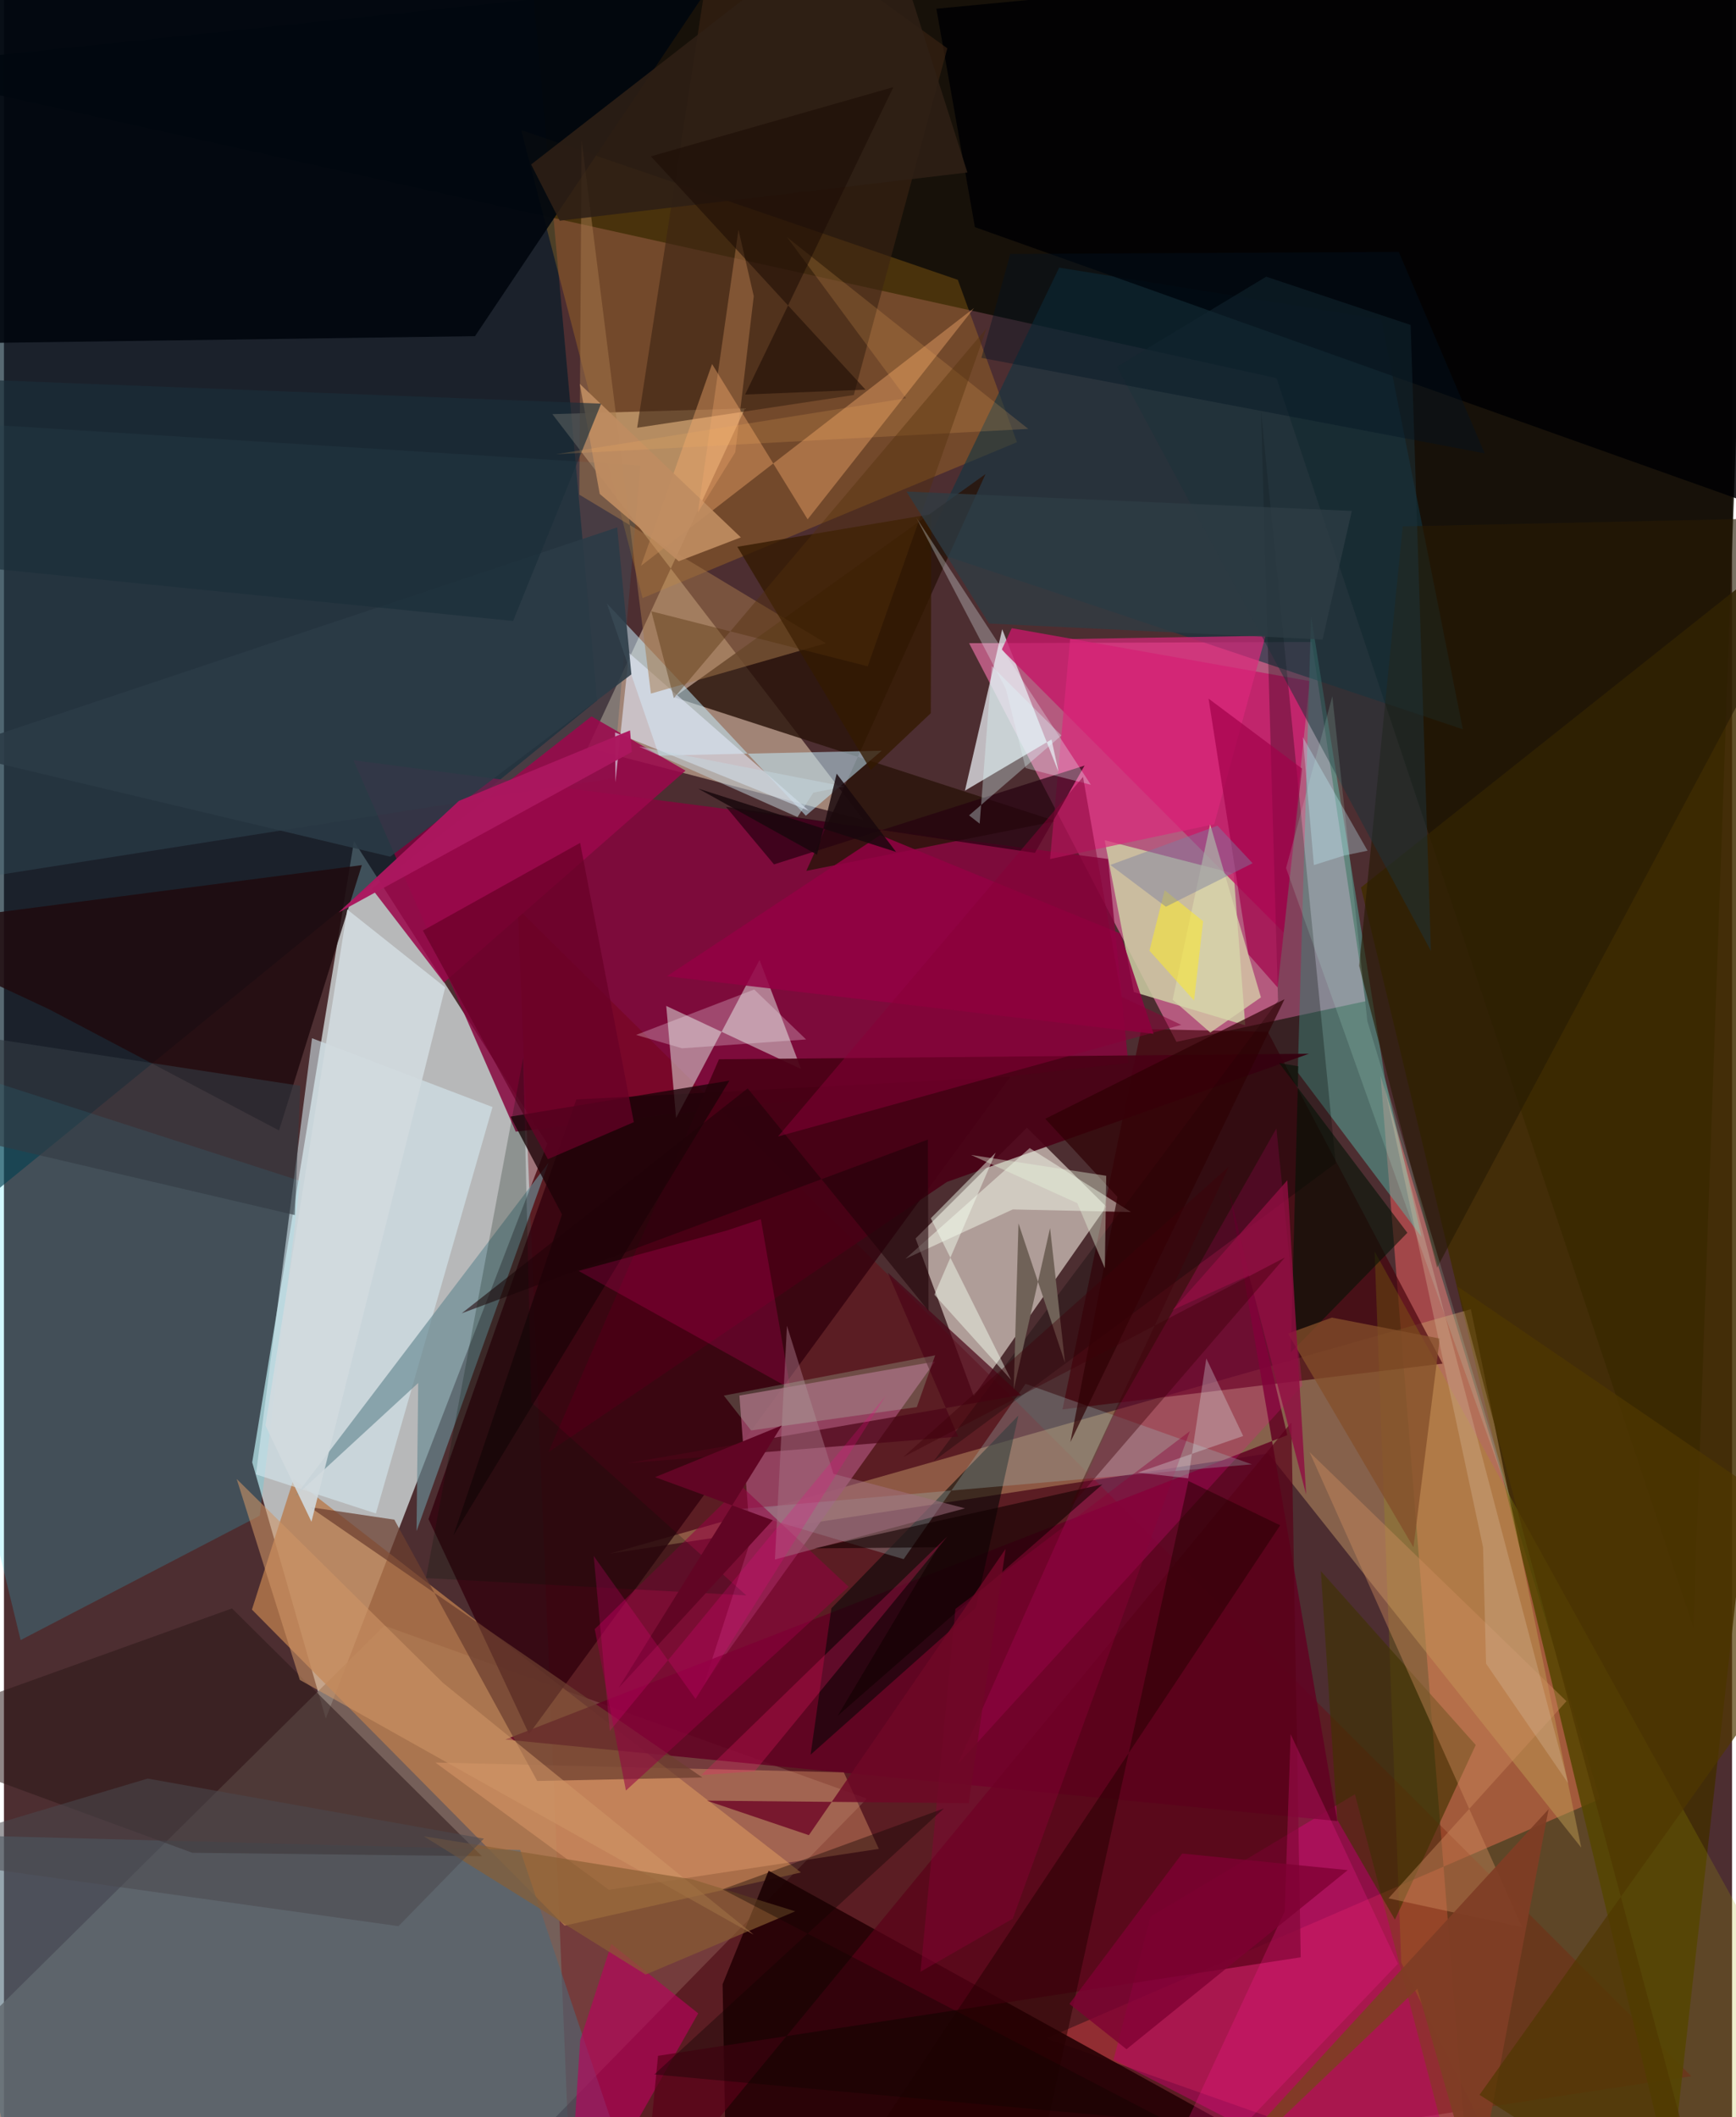 <svg xmlns="http://www.w3.org/2000/svg" width="228" height="278" viewBox="0 0 836 1024"><path fill="#4d2e31" d="M0 0h836v1024H0z"/><path fill="#e3f1f0" fill-opacity=".71" d="M120.09 707.28l35.592 123.971 107.17-278.1-93.522-146.29z"/><path fill="#ff7bb7" fill-opacity=".576" d="M658.64 484.262l-91.42 19.642-100.31-192.815 165.787-.587z"/><path fill="#120f05" fill-opacity=".906" d="M817.332 787.297L615.669 182.92-62 32.835 847.707-62z"/><path fill="#7e6b62" fill-opacity=".816" d="M184.023 786.278L-62 1029.786 206.245 1086l211.24-216.079z"/><path fill="#f66062" fill-opacity=".506" d="M504.275 985.898l204.527 72.123-42.84-537.676 106.136 349.768z"/><path fill="#001a28" fill-opacity=".655" d="M-11.484 582.245L286.934 338.81 251.808-50.289-22.122-62z"/><path fill="#f6dcbc" fill-opacity=".494" d="M282.359 361.755l133.515 34.841-150.557-196.29 93.178-2.777z"/><path fill="#ded3c9" fill-opacity=".675" d="M441.015 598.991l53.858-53.558 38.398 38.182-64.1 91.634z"/><path fill="#86043d" fill-opacity=".835" d="M543.911 514.095l-296.327 33.25-78.519-179.66 365.066 47.767z"/><path fill="#74000d" fill-opacity=".373" d="M275.208 1086l541.101-81.8-323.825-323.633-243.937-241.094z"/><path fill="#422e00" fill-opacity=".843" d="M656.494 429.235L898 237.362 806.301 1053.8l-72.775-304.064z"/><path fill="#b87b4d" fill-opacity=".8" d="M271.186 931.38l114.357-25.724-245.416-190.338-20.16 63.183z"/><path fill="#c69c69" fill-opacity=".471" d="M763.032 893.621l-53.388-260.416L292.97 751.474l318.678-48.495z"/><path fill="#32000d" fill-opacity=".788" d="M486.776 520.817l-209.881 10.95-71.514 202.95 48.636 103.977z"/><path fill="#fdaa1a" fill-opacity=".22" d="M308.948 289.272L250.22 62.902l211.234 72.442 28.604 78.54z"/><path fill="#1fdafe" fill-opacity=".192" d="M8.06 793.251L-62 504.835l205.315 66.342-19.56 161.883z"/><path fill="#e8edf3" fill-opacity=".733" d="M506.776 357.65l-41.877 24.776 18.027-78.092 27.33 69.284z"/><path fill="#240004" fill-opacity=".894" d="M349.992 1086h347.804L369.928 904.812l-22.271 54.905z"/><path fill="#994766" fill-opacity=".882" d="M361.134 745.29l-22.624 69.83 111.902-156.579-94.625 16.445z"/><path fill="#cecea4" fill-opacity=".851" d="M532.495 406.386l14.136 73.431 53.874 16.087-5.601-73.41z"/><path fill="#01060e" fill-opacity=".902" d="M-37.356-62H378.42L227.885 162.592l-272.588 3.8z"/><path fill="#123543" fill-opacity=".604" d="M510.48 129.45l-65.473 135.89 260.743 87.37-39.434-198.27z"/><path fill="#44000a" fill-opacity=".655" d="M695.963 659.546l-84.54-160.474-61.226-1.4-38.104 184.01z"/><path fill="#3d5d6d" fill-opacity=".318" d="M307.887 225.107L294.77 376.414-62 432.51l.229-230.504z"/><path fill="#e6f0e7" fill-opacity=".498" d="M320.4 486.522l4.756 54.207 40.377-76.442 20.092 52.757z"/><path fill="#2a140a" fill-opacity=".824" d="M324.196 337.236l150.659-107.948-86.692 191.921 120.787-24.032z"/><path fill="#c3006c" fill-opacity=".486" d="M653.565 867.81l-98.9 59.171-17.866 69.193L710.681 1086z"/><path fill="#d7ebf2" fill-opacity=".569" d="M121.907 713.1l58.019 18.918 56.42-196.581-87.317-33.28z"/><path fill="#c51768" fill-opacity=".792" d="M631.655 329.405l-144.12-25.575-4.83 10.374 136.377 136.777z"/><path fill="#4d6977" fill-opacity=".588" d="M311.09 1077.168l-61.345-182.381-283.467-7.487 47.06 198.7z"/><path fill="#c3eeff" fill-opacity=".522" d="M291.69 291.873l96.232 102.665 36.691-31.448-107.7 2.364z"/><path fill="#56b7a7" fill-opacity=".478" d="M685.826 598.293l-59.93-79.591 6.452-220.59 35.685 222.907z"/><path fill="#2b1817" fill-opacity=".522" d="M110.317 777.94l120.914 119.854-140.13-1.679L-62 839.877z"/><path fill="#000003" fill-opacity=".871" d="M469.722 109.856L451.074 4.222 895.85-38.092 898 262.424z"/><path fill="#a7aa00" fill-opacity=".196" d="M663.074 605.265l12.892 343.888L743.515 1086 898 1030.016z"/><path fill="#610022" fill-opacity=".835" d="M645.034 880.79l-402.528-39.44 378.339-147.23-28.273-119.02z"/><path fill="#9b084c" fill-opacity=".863" d="M212.87 475.206L178 429.848l106.231-83.36 45.502 26.243z"/><path fill="#1f0a0e" fill-opacity=".839" d="M22.046 488.259L-62 448.915l235.142-30.487-40.064 128.338z"/><path fill="#3c2413" fill-opacity=".608" d="M456.366 23.373l-109.54-79.435-40.502 262.946 104.805-15.821z"/><path fill="#fe099c" fill-opacity=".204" d="M536.206 685.68l-74.722 167.476 166.595-183.001-12.503-124.37z"/><path fill="#f7ad6f" fill-opacity=".408" d="M469.35 148.945L308.169 273.69l34.396-97.62 46.226 75.108z"/><path fill="#000704" fill-opacity=".557" d="M400.287 777.88l90.47-93.227-20.64 92.983-79.879 71.032z"/><path fill="#eca472" fill-opacity=".388" d="M208.698 852.48l83.933 61.552 130.612-19.79-16.941-37.015z"/><path fill="#490115" fill-opacity=".918" d="M345.91 512.332l285.405-2.67-175.129 61.994L263.356 702.4z"/><path fill="#9cbabb" fill-opacity=".302" d="M494.221 669.321l-58.97 84.789-81.396-24.067 249.822-21.795z"/><path fill="#698b94" fill-opacity=".675" d="M263.488 562.296L199.59 740.57l.81-71.675-59.472 54.75z"/><path fill="#6c3e30" fill-opacity=".725" d="M148.01 728.942l40.848 6.069 69.118 126.377 79.892-1.684z"/><path fill="#e2e6f6" fill-opacity=".612" d="M302.385 315.797l87.057 76.362-93.808-37.893.17 24.137z"/><path fill="#bb005e" fill-opacity=".62" d="M278.758 986.772l15.091-46.533 42.01 33.553L272.332 1086z"/><path fill="#590018" fill-opacity=".686" d="M627.335 946.683L316.42 994.322l-7.284 74.858 313.69-381.227z"/><path fill="#3f3200" fill-opacity=".62" d="M644.945 880.016l27.972 48.462 39.085-84.499-74.912-84.089z"/><path fill="#030000" fill-opacity=".278" d="M616.363 484.037l-8.235-285.058 36.131 363.638-194.468 144.045z"/><path fill="#d18f60" fill-opacity=".408" d="M669.801 918.147l64.71 14.04L631.618 702.34l124.278 120.475z"/><path fill="#281a04" fill-opacity=".62" d="M693.312 613.106L655.61 467.155 676.68 254.6l210.39-4.616z"/><path fill="#950042" fill-opacity=".541" d="M285.8 787.949l15.088 78.067 107.746-98.55-52.064-48.849z"/><path fill="#1e0308" fill-opacity=".796" d="M269.957 587.39L217.402 742.7l133.551-220.029-105.92 17.399z"/><path fill="#db287b" fill-opacity=".69" d="M515.787 309.074l94.566-1.575-24.878 91.144-79.393 16.83z"/><path fill="#25000f" fill-opacity=".686" d="M522.773 370.28l-24.017 42.241-149.491-22.304 23.259 27.859z"/><path fill="#a3774a" fill-opacity=".514" d="M397.662 311.133l-119.317-71.878 1.1-171.447 33.534 267.652z"/><path fill="#d09567" fill-opacity=".569" d="M143.14 812.523l-30.562-97.208 99.838 98.66 150.223 121.719z"/><path fill="#930043" fill-opacity=".851" d="M540.064 451.52l16.078 48.491-235.462-27.83 103.204-68.245z"/><path fill="#f9fff0" fill-opacity=".455" d="M488.026 584.961l57.211 1.268-49.013-30.925-60.155 53.55z"/><path fill="#1e323a" fill-opacity=".529" d="M610.64 133.822l-72.22 43.551 151.92 282.614-9.828-302.812z"/><path fill="#2b3b46" fill-opacity=".871" d="M186.874 414.348l-214.338-50.97 324.122-108.294 6.877 71.084z"/><path fill="#d1dade" fill-opacity=".902" d="M166.087 439.897l-39.592 249.57 22.271 46.54 64.704-258.462z"/><path fill="#f60278" fill-opacity=".2" d="M349.669 595.16l-71.686 19.544 102.483 56.99-14.297-82.02z"/><path fill="#001205" fill-opacity=".569" d="M626.194 515.721l-9.293-1.594 62.032 82.128-56.404 57.876z"/><path fill="#331901" fill-opacity=".769" d="M448.619 248.668l-.241 96.27-29.07 27.5L354.8 264.465z"/><path fill="#ff1a94" fill-opacity=".243" d="M622.451 838.738l-2.856 85.76L544.41 1086l129.944-136.205z"/><path fill="#4b0517" fill-opacity=".714" d="M461.608 694.846l-159.947 12.83 190.345-32.98-64.467-59.224z"/><path fill="#7f3d25" fill-opacity=".937" d="M683.779 961.858L553.725 1086l193.518-210.947-35.135 185.924z"/><path fill="#a37182" fill-opacity=".51" d="M401.279 712.864l-22.487-71.621-5.826 113.041 91.964-24.753z"/><path fill="#bf8d61" fill-opacity=".918" d="M356.483 259.917l-30.044 11.529-38.223-32.558-9.646-53.213z"/><path fill="#a2004a" fill-opacity=".682" d="M602.003 461.55l14.142 16.044 11.825-105.872-45.21-33.816z"/><path fill="#b9f8c9" fill-opacity=".216" d="M450.502 655.509l-8.9 25.057-80.157 11.287-13.194-16.85z"/><path fill="#834f2a" fill-opacity=".753" d="M642.412 637.27l52.194 10.142-12.73 100.945-60.708-103.352z"/><path fill="#e7f6f8" fill-opacity=".298" d="M484.717 333.263l-43.463-83.064 84.562 129.367-31.585-8.072z"/><path fill="#f5fef0" fill-opacity=".467" d="M479.756 557.49l-31.375 31.747 38.917 78.215-37.177-41.24z"/><path fill="#260000" fill-opacity=".522" d="M385.665 1086l110.73-20.668 76.611-349.05 44.392 21.47z"/><path fill="#d8d6ac" fill-opacity=".729" d="M583.515 398.706l-18.138 84.836 18.23 15.876 24.472-17.019z"/><path fill="#706258" d="M488.493 672.107l17.586-78.155 7.244 65.182-22.516-67.421z"/><path fill="#4f3700" fill-opacity=".694" d="M703.177 622.208L898 755.162l-184.16 258.021L827.34 1086z"/><path fill="#ab175f" fill-opacity=".973" d="M161.948 441.311l58.162-53.958 82.769-34.081.856 10.431z"/><path fill="#210207" fill-opacity=".573" d="M359.788 526.412L221.473 635.187l225.495-84.027.327 82.873z"/><path fill="#2f0004" fill-opacity=".698" d="M619.503 483.29l-103.596 214.2 22.759-118.584-34.912-37.8z"/><path fill="#120000" fill-opacity=".596" d="M531.41 717.931l-139.35 30.974 59.871-.547-48.598 81.513z"/><path fill="#690027" fill-opacity=".71" d="M202.675 450.087l60.464 110.57 41.57-17.907-25.972-135.077z"/><path fill="#d2b497" fill-opacity=".361" d="M715.543 748.337l1.455 56.294 39.762 57.943-89.008-337.754z"/><path fill="#2e1f15" fill-opacity=".875" d="M268.87 106.76l-13.838-27.21L423.215-51.293 466.1 83.428z"/><path fill="#001305" fill-opacity=".227" d="M359.14 771.642l-104.005-93.28-3.93-166.87-47.028 251.782z"/><path fill="#895f33" fill-opacity=".659" d="M333.029 908.98l-129.923-20.837 107.322 66.887 72.388-30.595z"/><path fill="#fce92f" fill-opacity=".545" d="M561.521 430.576l18.6 14.976-4.373 38.389-21.596-24.107z"/><path fill="#8f0e41" fill-opacity=".82" d="M565.399 633.594l36.904-16.736 27.654 105.986-9.106-151.984z"/><path fill="#8b0038" fill-opacity=".404" d="M488.058 927.986l-44.665 25.682 16.897-175.499 113.413-85.959z"/><path fill="#1a2e39" fill-opacity=".655" d="M288.892 195.233L-62 181.68l.793 87.784 307.509 30.902z"/><path fill="#bafde1" fill-opacity=".161" d="M642.633 336.773l-22.388 83.068 110.55 311.403-71.25-237.488z"/><path fill="#fff9ff" fill-opacity=".259" d="M305.798 500.547l57.142-21.953 25.104 24.15-60.002 4.287z"/><path fill="#fbaf72" fill-opacity=".282" d="M335.716 247.838l18.078-29.116 8.939-75.487-7.398-32.103z"/><path fill="#c4d5de" fill-opacity=".506" d="M406.5 380.402l-99.342-19.376 76.734 34.162 7.696-11.817z"/><path fill="#f91e6e" fill-opacity=".259" d="M456.373 743.124L363.18 856.71l-25.827 1.837 55.683-54.09z"/><path fill="#deffff" fill-opacity=".329" d="M477.875 322.148l-5.855 76.233-5.122-4.01 44.674-38.647z"/><path fill="#fdb261" fill-opacity=".18" d="M267.032 219.695L436.43 192.61l-57.56-77.848 116.666 92.684z"/><path fill="#e0f3f3" fill-opacity=".294" d="M581.665 657.047l-8.74 57.97-24.363-2.779 50.931-17.687z"/><path fill="#52300b" fill-opacity=".404" d="M313.187 295.666l104.67 26.603 57.553-163.56-151.336 178.963z"/><path fill="#19080d" fill-opacity=".835" d="M393.342 413.384l-57.508-31.98 95.744 30.639-28.73-37.841z"/><path fill="#6f0826" fill-opacity=".82" d="M340.063 870.926l49.336 16.681 95.172-138.467-17.856 122.996z"/><path fill="#1b0c05" fill-opacity=".557" d="M416.792 188.46l-58.247 2.364 71.721-148.68-117.28 33.475z"/><path fill="#7e0033" fill-opacity=".776" d="M569.978 896.488l-54.542 72.73 27.629 21.92 106.997-86.622z"/><path fill="#323a43" fill-opacity=".604" d="M-41.725 544.96L-62 493.705l205.38 31.46-2.679 62.516z"/><path fill="#0e0300" fill-opacity=".38" d="M563.02 1026.027l-248.392-22.702 140.107-128.66-107.082 39.122z"/><path fill="#2e3d45" fill-opacity=".749" d="M637.92 309.32l-161.36-7.735-39.964-63.843 215.464 9.365z"/><path fill="#3e0009" fill-opacity=".412" d="M592.635 564.184l-76.847 164.562 103.871-120.52-184.563 96.48z"/><path fill="#4b494e" fill-opacity=".541" d="M-54.493 897.252l245.353 34.367 41.313-42.33L69.525 860.23z"/><path fill="#880038" fill-opacity=".51" d="M569.561 495.691l-28.875-13.6-18.666-106.307-147.534 173.89z"/><path fill="#7a7fa1" fill-opacity=".447" d="M587.073 399.362l16.99 18.16-41.973 21.03-26.868-20.207z"/><path fill="#c4f4ff" fill-opacity=".318" d="M659.67 411.456l-11.427 2.37-14.542 4.583-5.359-61.936z"/><path fill="#610524" d="M297.339 816.395l74.594-81.112-56.936-20.842 61.317-24.99z"/><path fill="#e7f5dd" fill-opacity=".4" d="M532.58 613.41l.666-44.73-65.393-10.067 51.39 23.317z"/><path fill="#f10486" fill-opacity=".216" d="M334.557 821.704l-49.249-69.123 7.784 84.638 133.577-162.292z"/><path fill="#021323" fill-opacity=".388" d="M674.78 121.824l-187.947 1.02-13.97 50.237 243.471 46.2z"/></svg>